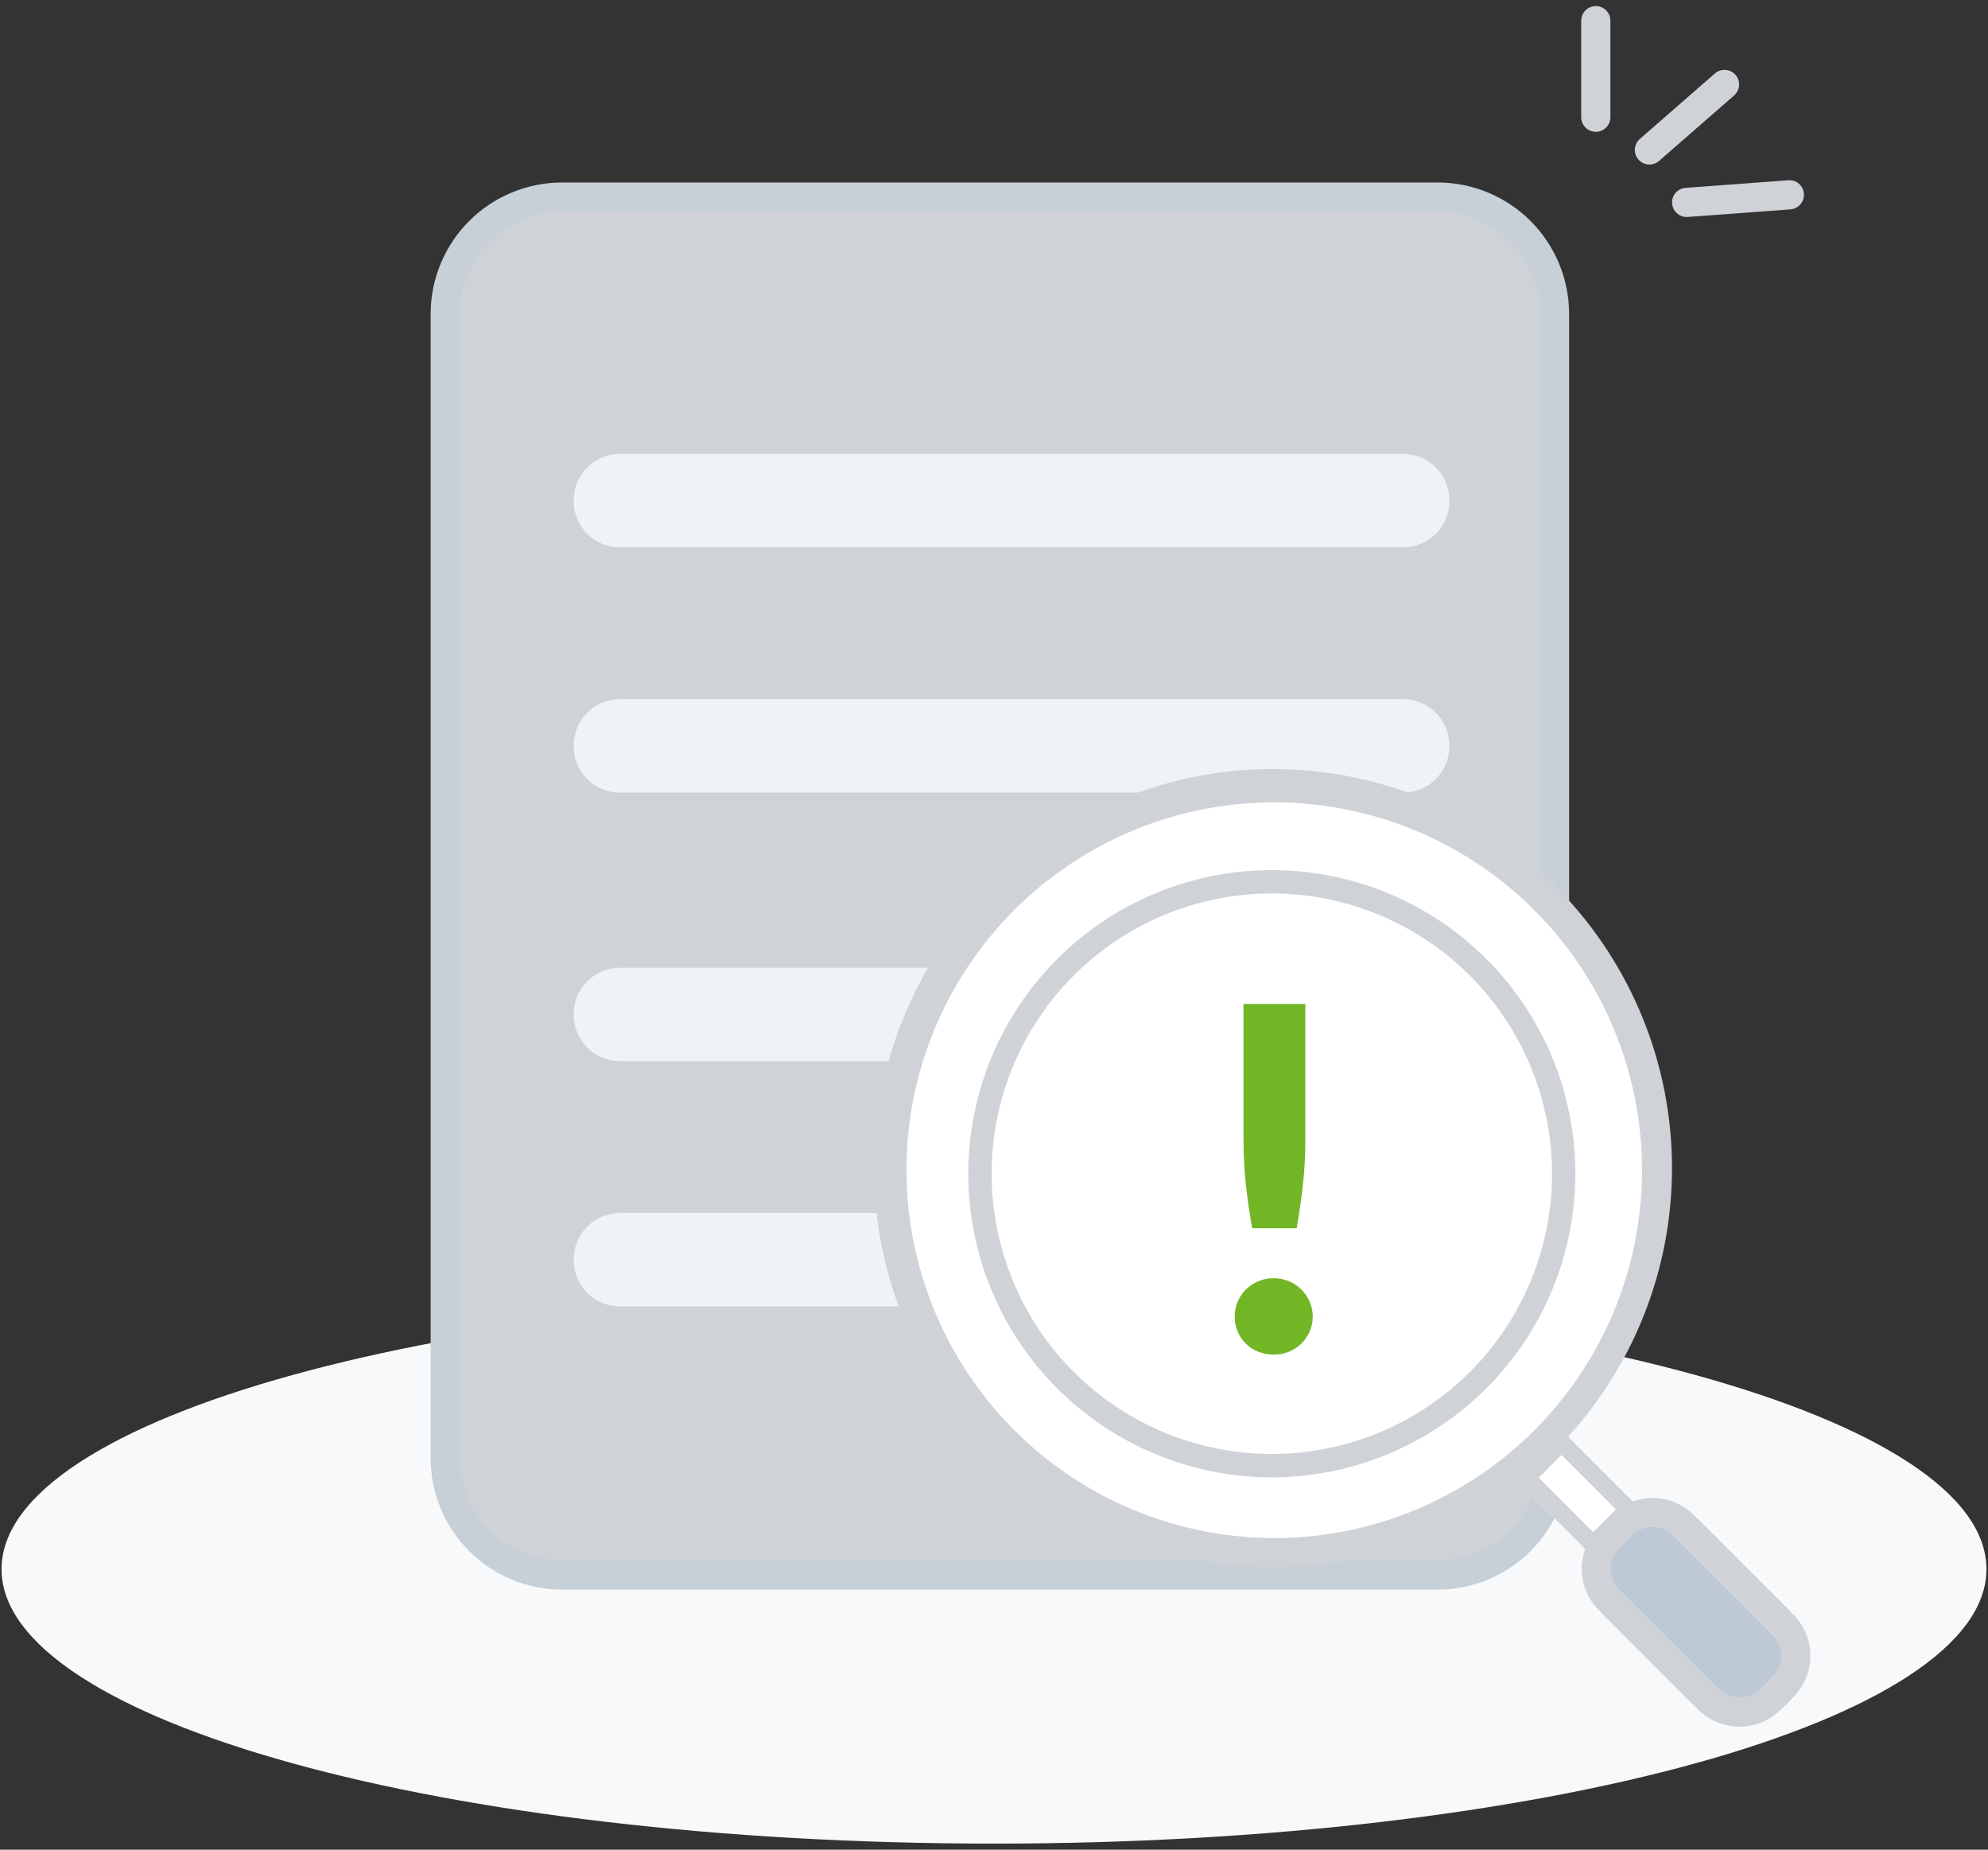 <svg width="86" height="80" viewBox="0 0 86 80" fill="none" xmlns="http://www.w3.org/2000/svg">
<rect x="0" y="0" width="86" height="80" fill="#333333" stroke="none"/>
<path d="M43 79.738C66.712 79.738 85.933 74.424 85.933 67.868C85.933 61.312 66.712 55.998 43 55.998C19.289 55.998 0.067 61.312 0.067 67.868C0.067 74.424 19.289 79.738 43 79.738Z" fill="#F8F9FB"/>
<path d="M61.566 8.52H25.066C19.544 8.52 19.26 12.997 19.26 18.52V62.264C19.26 67.787 23.737 68.121 29.26 68.121H57.244C62.767 68.121 67.244 67.787 67.244 62.264V18.52C67.244 12.997 67.089 8.52 61.566 8.52Z" fill="#CFD3D7"/>
<path d="M62.193 68.753H24.311C22.805 68.751 21.36 68.151 20.295 67.086C19.23 66.021 18.631 64.577 18.629 63.071V13.571C18.632 12.065 19.232 10.622 20.297 9.557C21.362 8.493 22.805 7.894 24.311 7.893H62.193C63.699 7.893 65.144 8.492 66.21 9.556C67.276 10.62 67.876 12.064 67.879 13.571V63.071C67.877 64.578 67.277 66.022 66.211 67.088C65.145 68.153 63.7 68.752 62.193 68.753ZM24.311 9.153C23.139 9.154 22.015 9.62 21.187 10.448C20.358 11.277 19.892 12.401 19.891 13.573V63.073C19.892 64.245 20.358 65.368 21.187 66.197C22.015 67.025 23.139 67.492 24.311 67.493H62.193C63.365 67.492 64.489 67.025 65.317 66.197C66.146 65.368 66.612 64.245 66.613 63.073V13.573C66.612 12.401 66.146 11.277 65.317 10.448C64.489 9.62 63.365 9.154 62.193 9.153H24.311Z" fill="#C7CFD7"/>
<path d="M60.699 52.463H26.817C25.713 52.463 24.817 53.358 24.817 54.463V54.504C24.817 55.608 25.713 56.504 26.817 56.504H60.699C61.804 56.504 62.699 55.608 62.699 54.504V54.463C62.699 53.358 61.804 52.463 60.699 52.463Z" fill="#EFF2F7"/>
<path d="M60.699 41.855H26.817C25.713 41.855 24.817 42.751 24.817 43.855V43.897C24.817 45.001 25.713 45.897 26.817 45.897H60.699C61.804 45.897 62.699 45.001 62.699 43.897V43.855C62.699 42.751 61.804 41.855 60.699 41.855Z" fill="#EFF2F7"/>
<path d="M60.699 30.239H26.817C25.713 30.239 24.817 31.135 24.817 32.239V32.28C24.817 33.385 25.713 34.28 26.817 34.28H60.699C61.804 34.28 62.699 33.385 62.699 32.28V32.239C62.699 31.135 61.804 30.239 60.699 30.239Z" fill="#EFF2F7"/>
<path d="M60.699 19.632H26.817C25.713 19.632 24.817 20.527 24.817 21.632V21.673C24.817 22.777 25.713 23.673 26.817 23.673H60.699C61.804 23.673 62.699 22.777 62.699 21.673V21.632C62.699 20.527 61.804 19.632 60.699 19.632Z" fill="#EFF2F7"/>
<path d="M55.122 67.535C64.607 67.535 72.295 59.96 72.295 50.614C72.295 41.269 64.607 33.693 55.122 33.693C45.638 33.693 37.949 41.269 37.949 50.614C37.949 59.96 45.638 67.535 55.122 67.535Z" fill="white"/>
<path d="M55.123 63.493C62.376 63.493 68.255 57.614 68.255 50.361C68.255 43.109 62.376 37.23 55.123 37.23C47.871 37.23 41.991 43.109 41.991 50.361C41.991 57.614 47.871 63.493 55.123 63.493Z" fill="white"/>
<path d="M55.019 63.897C52.422 63.897 49.883 63.127 47.723 61.684C45.563 60.241 43.88 58.19 42.886 55.79C41.892 53.391 41.632 50.75 42.139 48.203C42.646 45.656 43.897 43.316 45.733 41.479C47.569 39.642 49.909 38.392 52.457 37.885C55.004 37.378 57.645 37.639 60.044 38.632C62.444 39.626 64.495 41.309 65.938 43.469C67.38 45.629 68.151 48.168 68.151 50.765C68.147 54.246 66.762 57.584 64.3 60.046C61.838 62.508 58.5 63.893 55.019 63.897ZM55.019 38.642C52.621 38.642 50.278 39.353 48.284 40.685C46.291 42.017 44.737 43.91 43.819 46.125C42.902 48.34 42.662 50.777 43.13 53.129C43.597 55.48 44.752 57.64 46.447 59.335C48.142 61.031 50.302 62.185 52.654 62.653C55.005 63.121 57.443 62.881 59.658 61.963C61.873 61.046 63.766 59.492 65.098 57.498C66.43 55.505 67.141 53.161 67.141 50.764C67.137 47.55 65.859 44.469 63.586 42.196C61.314 39.924 58.233 38.645 55.019 38.642Z" fill="#CFD3D7"/>
<path d="M67.551 61.858L65.495 63.914L68.922 67.341L70.978 65.284L67.551 61.858Z" fill="white"/>
<path d="M73.543 65.794C72.407 64.658 70.566 64.658 69.431 65.794C68.296 66.929 68.296 68.77 69.431 69.906L73.2 73.675C74.336 74.81 76.177 74.811 77.312 73.675C78.448 72.54 78.448 70.699 77.312 69.563L73.543 65.794Z" fill="#BDC9D4"/>
<path d="M77.582 69.833L73.273 65.523C72.933 65.186 72.505 64.952 72.038 64.849C71.57 64.746 71.084 64.778 70.634 64.941L67.834 62.141C70.83 58.849 72.439 54.526 72.324 50.076C72.209 45.626 70.379 41.393 67.216 38.26C64.053 35.127 59.803 33.338 55.352 33.265C50.901 33.192 46.594 34.842 43.33 37.87C40.067 40.898 38.1 45.069 37.839 49.513C37.579 53.957 39.045 58.33 41.933 61.718C44.82 65.106 48.905 67.248 53.334 67.695C57.763 68.143 62.194 66.862 65.701 64.12L68.574 66.993C68.411 67.443 68.379 67.93 68.482 68.397C68.585 68.865 68.819 69.293 69.157 69.632L73.466 73.941C73.7 74.176 73.979 74.362 74.285 74.489C74.591 74.616 74.92 74.681 75.252 74.681C75.583 74.681 75.912 74.616 76.218 74.489C76.525 74.362 76.803 74.176 77.038 73.941L77.578 73.401C77.812 73.167 77.998 72.888 78.125 72.582C78.252 72.275 78.318 71.947 78.318 71.615C78.318 71.283 78.252 70.955 78.125 70.648C77.998 70.342 77.812 70.064 77.578 69.829L77.582 69.833ZM39.213 50.613C39.213 47.466 40.146 44.39 41.894 41.774C43.642 39.157 46.127 37.118 49.034 35.914C51.941 34.71 55.14 34.395 58.227 35.009C61.313 35.623 64.148 37.138 66.373 39.363C68.598 41.588 70.113 44.423 70.727 47.509C71.341 50.595 71.026 53.794 69.822 56.702C68.617 59.609 66.578 62.093 63.962 63.842C61.345 65.59 58.269 66.523 55.123 66.523C50.905 66.518 46.861 64.84 43.878 61.858C40.895 58.875 39.218 54.831 39.213 50.613ZM67.55 62.929L69.905 65.284L68.92 66.269L66.565 63.914L67.55 62.929ZM76.688 72.512L76.149 73.052C75.908 73.282 75.588 73.41 75.256 73.41C74.923 73.41 74.603 73.282 74.363 73.052L70.05 68.743C69.932 68.626 69.839 68.487 69.775 68.334C69.712 68.18 69.679 68.016 69.679 67.85C69.679 67.684 69.712 67.52 69.775 67.367C69.839 67.213 69.932 67.074 70.05 66.957L70.589 66.417C70.826 66.18 71.147 66.048 71.482 66.048C71.817 66.048 72.138 66.18 72.375 66.417L76.684 70.727C76.801 70.844 76.894 70.983 76.958 71.136C77.021 71.29 77.054 71.454 77.054 71.62C77.054 71.785 77.021 71.95 76.958 72.103C76.894 72.256 76.801 72.395 76.684 72.512H76.688Z" fill="#CFD3D7"/>
<path d="M53.413 56.943C53.412 56.72 53.456 56.5 53.543 56.295C53.626 56.097 53.747 55.917 53.9 55.767C54.221 55.455 54.652 55.281 55.1 55.285C55.326 55.283 55.55 55.328 55.758 55.415C55.956 55.498 56.137 55.617 56.291 55.767C56.445 55.918 56.568 56.097 56.654 56.295C56.743 56.5 56.789 56.721 56.789 56.945C56.789 57.169 56.743 57.39 56.654 57.595C56.567 57.791 56.444 57.968 56.291 58.118C56.138 58.267 55.957 58.385 55.758 58.464C55.549 58.548 55.325 58.59 55.1 58.588C54.872 58.59 54.645 58.548 54.432 58.464C54.128 58.343 53.868 58.133 53.686 57.861C53.504 57.589 53.409 57.269 53.412 56.942L53.413 56.943ZM56.468 43.419V49.342C56.468 49.965 56.435 50.587 56.368 51.206C56.301 51.82 56.21 52.458 56.094 53.121H54.168C54.051 52.459 53.959 51.821 53.893 51.206C53.827 50.587 53.793 49.965 53.793 49.342V43.419H56.468Z" fill="#72B626"/>
<path d="M71.354 7.117C71.226 7.117 71.1 7.078 70.994 7.005C70.888 6.932 70.807 6.828 70.762 6.708C70.717 6.588 70.709 6.456 70.741 6.331C70.772 6.207 70.841 6.094 70.938 6.01L74.186 3.177C74.249 3.122 74.322 3.081 74.4 3.054C74.479 3.028 74.562 3.017 74.645 3.023C74.727 3.029 74.808 3.051 74.882 3.087C74.957 3.124 75.023 3.175 75.078 3.238C75.132 3.3 75.174 3.373 75.2 3.452C75.227 3.53 75.237 3.613 75.231 3.696C75.226 3.779 75.204 3.86 75.167 3.934C75.13 4.008 75.079 4.074 75.016 4.129L71.769 6.962C71.654 7.062 71.507 7.117 71.354 7.117Z" fill="#CFD3D7"/>
<path d="M72.977 9.385C72.811 9.389 72.651 9.327 72.531 9.213C72.41 9.099 72.34 8.943 72.333 8.777C72.327 8.612 72.387 8.451 72.498 8.328C72.61 8.206 72.766 8.133 72.931 8.124L77.36 7.797C77.443 7.79 77.526 7.8 77.605 7.825C77.684 7.851 77.758 7.892 77.821 7.946C77.884 8.001 77.935 8.067 77.972 8.142C78.009 8.216 78.031 8.297 78.036 8.38C78.048 8.547 77.993 8.712 77.884 8.839C77.775 8.965 77.62 9.044 77.453 9.056L73.024 9.383L72.977 9.385Z" fill="#CFD3D7"/>
<path d="M69.033 5.701C68.866 5.701 68.706 5.634 68.587 5.516C68.469 5.398 68.403 5.237 68.402 5.07V0.894C68.402 0.727 68.469 0.566 68.587 0.448C68.706 0.329 68.866 0.263 69.034 0.263C69.201 0.263 69.362 0.329 69.48 0.448C69.599 0.566 69.665 0.727 69.665 0.894V5.069C69.665 5.152 69.649 5.234 69.617 5.311C69.585 5.388 69.539 5.457 69.48 5.516C69.421 5.575 69.352 5.621 69.275 5.653C69.198 5.685 69.116 5.701 69.033 5.701Z" fill="#CFD3D7"/>
</svg>
